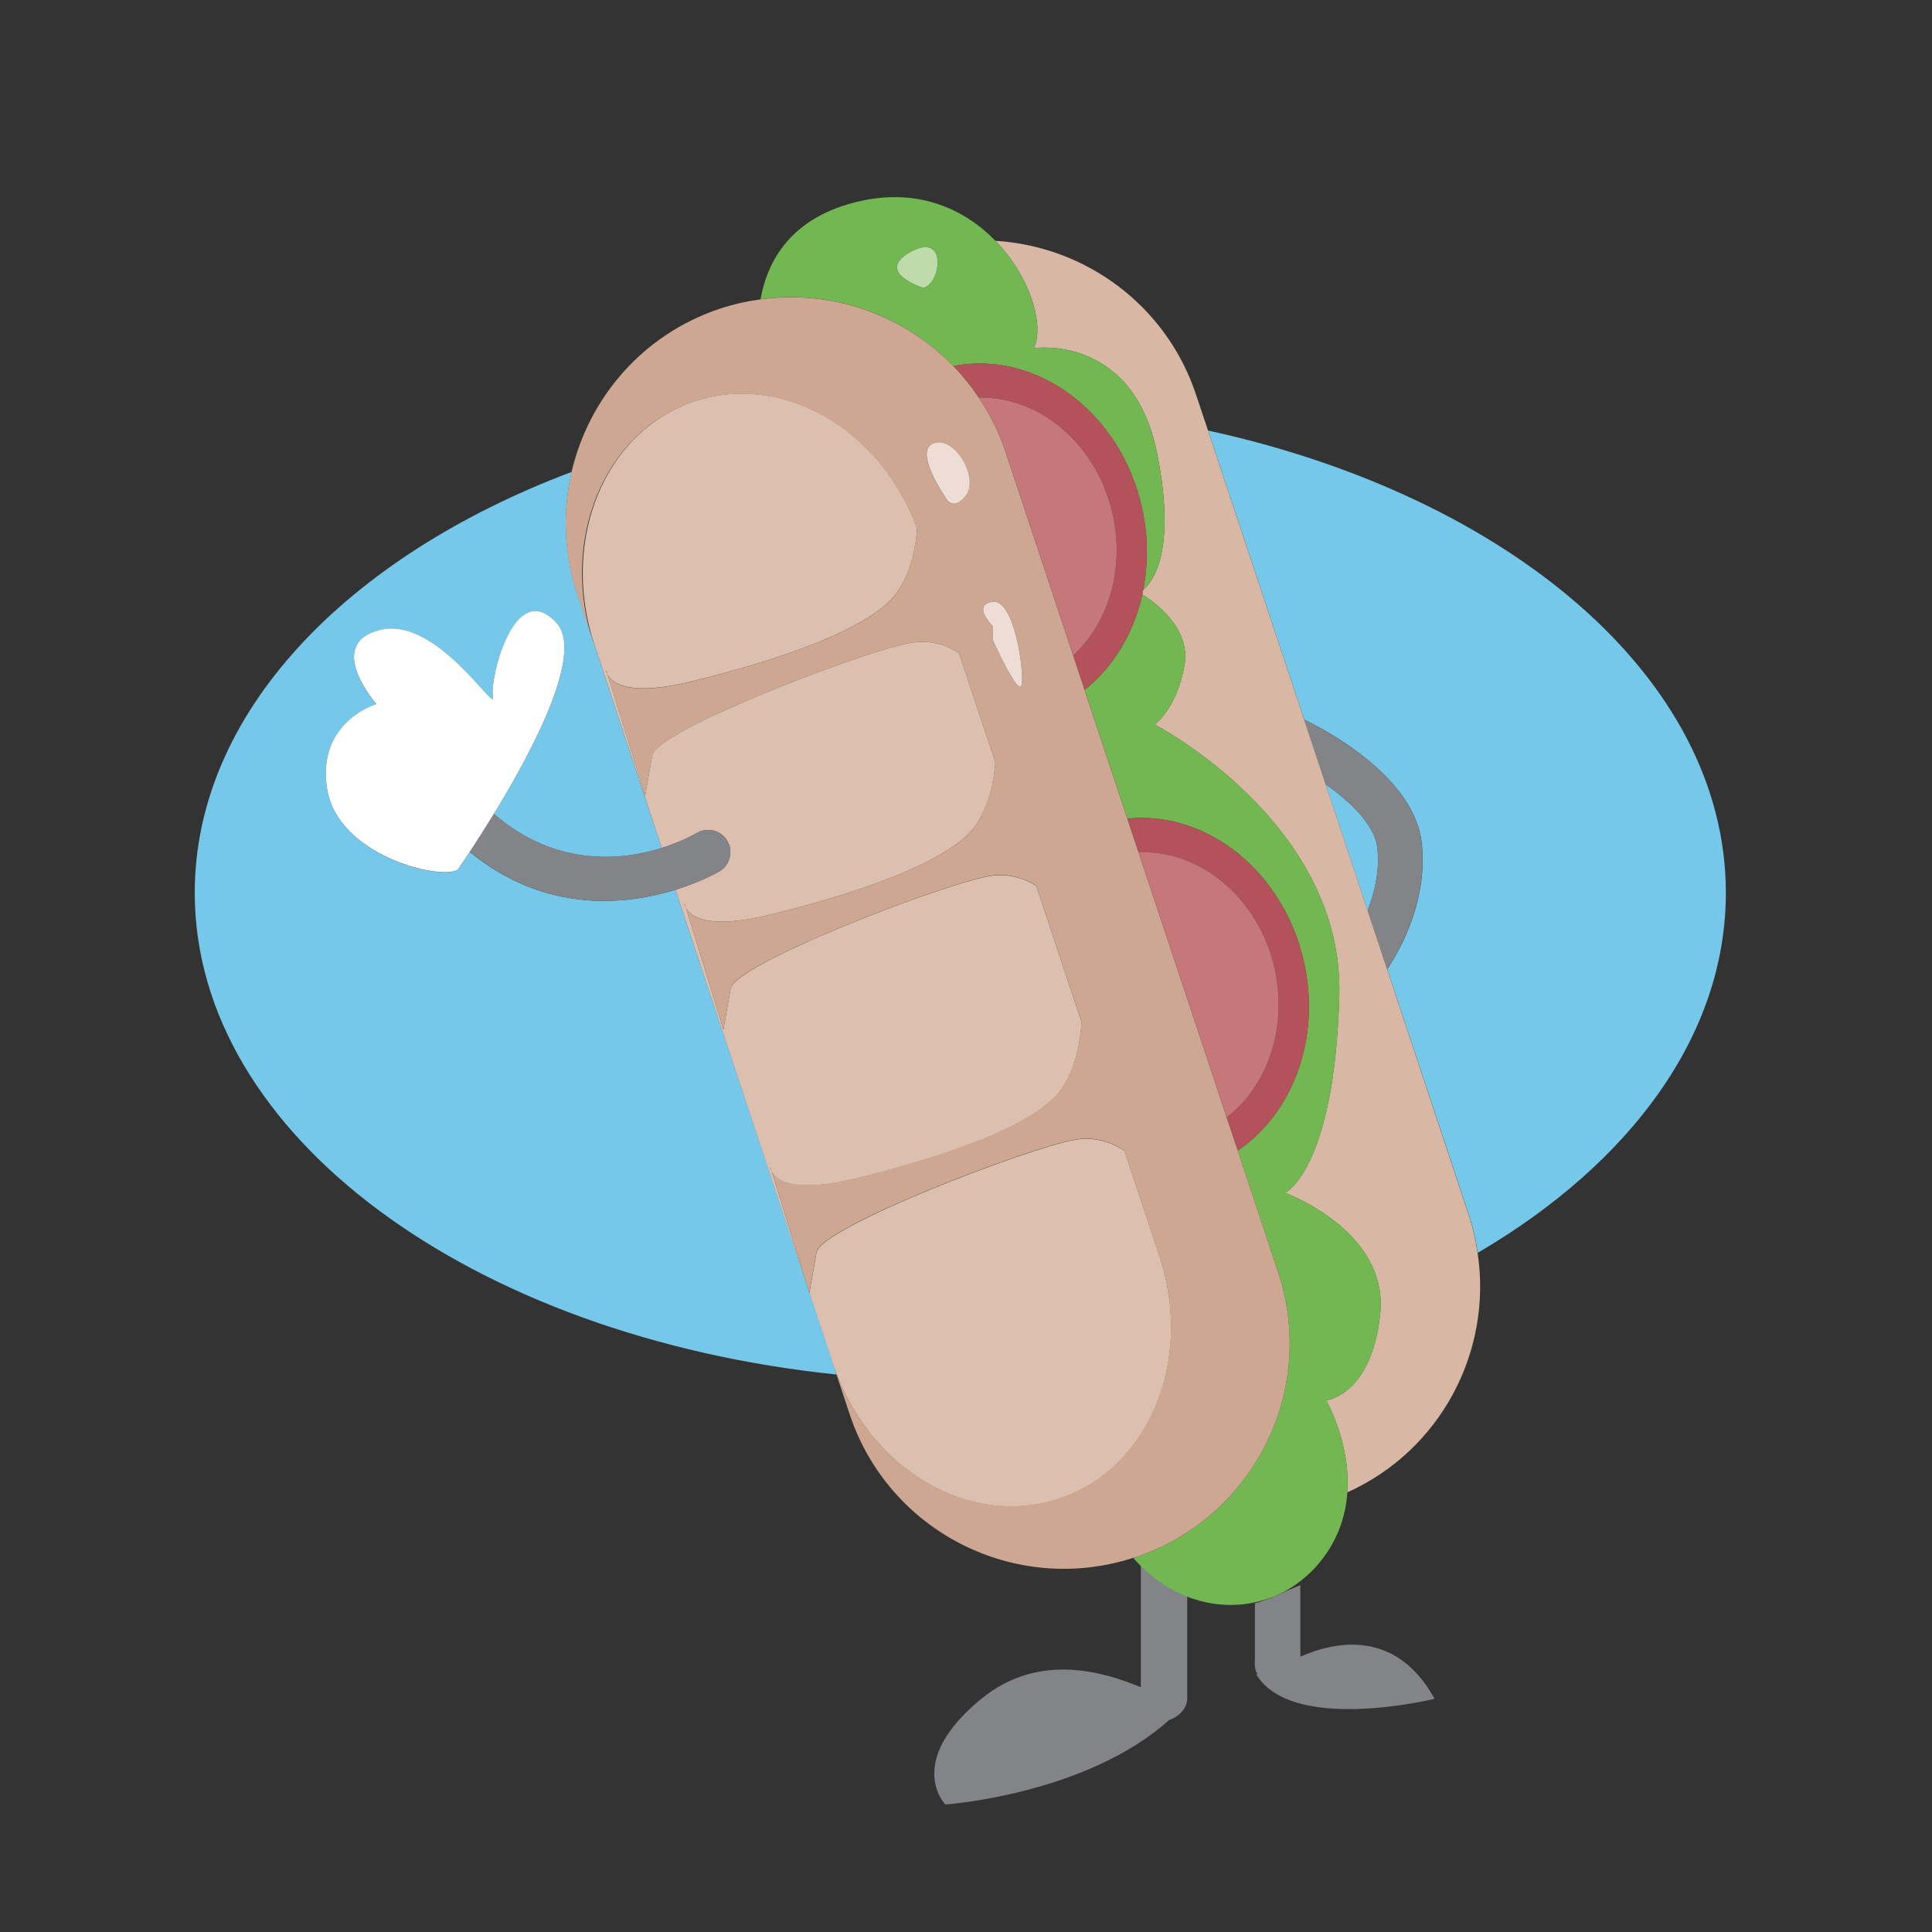 <?xml version="1.0" encoding="utf-8"?>
<!-- Generator: Adobe Illustrator 18.1.0, SVG Export Plug-In . SVG Version: 6.00 Build 0)  -->
<svg version="1.1" id="Layer_1" xmlns="http://www.w3.org/2000/svg" xmlns:xlink="http://www.w3.org/1999/xlink" x="0px" y="0px"
	 viewBox="0 0 2000 2000" enable-background="new 0 0 2000 2000" xml:space="preserve">
<rect x="0" y="0" width="2000" height="2000" fill="#333333" stroke="none"/>
<g>
	<path fill="#75C8EA" d="M862.6,1412l-24.7-74.1c0,0.1,0,0.4,0,0.4l-1.7-5.5L699.2,921.1c-50.2,15.5-134.2,25.4-212.9-39.2
		c-7.7,11.6-12.6,18.6-12.6,18.6c-18.2,11-124.1-14.6-135.1-84c-11-69.4,51.1-87.6,51.1-87.6s-54.8-62.1,3.7-76.7
		c58.4-14.6,120.5,87.6,116.9,69.4c-3.7-18.3,21.9-124.1,65.7-76.7c28.9,31.3-24.7,132.4-64.7,197.7c64.5,55.8,133.1,48,173.7,35.3
		l-70-211.4c0,0,0,0,0,0l-17.4-51.6c-14.1-42.4-15.2-85.8-5.8-126.4c-233.5,88-390.2,250.1-390.2,435.7
		c0,251.5,287.7,459.7,664.4,498.7L862.6,1412L862.6,1412z"/>
	<path fill="#75C8EA" d="M1425.8,877.6c-2.8-24-28.4-48-53.6-65.8l43.5,130.9C1422.8,924.6,1428.6,901.5,1425.8,877.6z"/>
	<path fill="#75C8EA" d="M1786.6,924.2c0-222-224.3-410.5-536-478.5l99.5,299.3c15.3,7.2,113.2,56.1,121.6,127.2
		c7.6,64.3-28.1,120.1-35.7,131.1l84.7,254.8c4.3,12.9,7.1,25.8,9.1,38.8C1687.6,1204.4,1786.6,1071.7,1786.6,924.2z"/>
	<path fill="#828487" d="M1181,1617.4v129.2c-35-14.3-104.1-37.9-165,11.9c-80.3,65.7-37.4,109.5-37.4,109.5s145.8-10.1,231.8-87.6
		c9.4-2.9,18.6-11.6,18.6-22v-107.9C1205,1643.4,1193,1632.4,1181,1617.4z"/>
	<path fill="#828487" d="M1299,1718.4c0,5.5-0.4,10.5,2.9,14.5l-1.6,0.1c36.5,62.1,184.8,25.6,184.8,25.6
		c-40.3-73.1-104-59.2-139-43.6v-74c-24,9.5-35,15.9-47,18.7V1718.4z"/>
	<path fill="#828487" d="M1425.8,877.6c2.8,23.9-3,47-10.1,65l20.2,60.7c7.6-11.1,43.3-66.9,35.7-131.1
		c-8.4-71.2-106.3-120-121.6-127.2l22.2,66.8C1397.3,829.6,1423,853.6,1425.8,877.6z"/>
	<path fill="#D8B8A5" d="M1435.9,1003.3l-20.2-60.7l-43.5-130.9l-22.2-66.8l-99.5-299.3l-12.3-36.9
		c-31-93.3-115.2-153.8-207.7-159.4c36.3,37.4,50.9,88,39.7,111.1c0,0,102.9-15.3,127.7,109.4c20.1,100.8-4.5,132.5-14.6,141
		c-0.3,1.5-0.5,3.1-0.8,4.6c11.5,7.1,50.6,34.4,43.7,73.2c-8,45.4-30.9,61.4-30.9,61.4s196,101.4,191.1,280.9
		c-4.9,179.6-56,204-56,204s106.7,38.9,98.4,124.3c-8.4,85.4-56,90.4-56,90.4s25.5,43.8,21.9,95.3c96-43.1,150.5-145.2,134.9-248
		c-2-13-4.8-25.9-9.1-38.8L1435.9,1003.3z"/>
	<path fill="#72B752" d="M986.8,378.9c86.3-16.6,173.2,47.8,195.3,146.3c6.6,29.5,6.6,58.6,1.2,85.6c10.1-8.5,34.7-40.2,14.6-141
		c-24.8-124.7-127.7-109.4-127.7-109.4c11.2-23.1-3.4-73.7-39.7-111.1c-31.5-32.4-79.2-55-140.7-41
		c-71.6,16.3-95.6,62.5-102.5,101.5C862.1,299.5,935.9,326.3,986.8,378.9z M955.7,297.9c0,0-51.3-16-12.9-37.2
		C981.3,239.5,974,294.3,955.7,297.9z"/>
	<path fill="#72B752" d="M1372.9,1449.6c0,0,47.7-5,56-90.4c8.3-85.4-98.4-124.3-98.4-124.3s51.1-24.4,56-204
		c4.9-179.5-191.1-280.9-191.1-280.9s22.9-16,30.9-61.4c6.8-38.8-32.3-66.1-43.7-73.2c-9,40-30,75.1-59.8,98.7l44.3,133.3
		c82-8.4,161.7,54.6,182.7,148.3c17.9,79.4-11.7,156.8-68.5,195.4l41.8,125.7c40.7,122.4-25.6,254.7-148,295.4
		c-0.7,0.2-1.3,0.3-2,0.5c1.4,1.6,2.8,3.1,4.2,4.7c14.1,15,29.8,26,46.2,33.2c23.2,10.2,47.6,13.1,70.7,9.1
		c16.5-2.9,32.2-9.2,46.2-18.7c8-5.5,15.5-12,22.2-19.5c21.9-24.6,30.5-51.6,32.2-76.7C1398.3,1493.3,1372.9,1449.6,1372.9,1449.6z"
		/>
	<path fill="#B3525A" d="M1182.2,525.2c-22.2-98.5-109-163-195.3-146.3c9.7,10,18.6,20.9,26.4,32.7c63-1.4,122.3,48.2,138.5,120.4
		c12.9,57.1-4.6,112.8-40.8,146.5l11.8,35.6c29.8-23.7,50.8-58.7,59.8-98.7c0.3-1.5,0.5-3.1,0.8-4.6
		C1188.8,583.8,1188.8,554.6,1182.2,525.2z"/>
	<path fill="#C6777A" d="M1151.8,532c-16.3-72.3-75.6-121.8-138.5-120.4c11.3,17,20.8,35.6,27.6,55.9l70.1,211
		C1147.2,644.9,1164.7,589.1,1151.8,532z"/>
	<path fill="#B3525A" d="M1319.5,1002.6c13.9,61.5-7.5,121.6-49.6,154l11.5,34.6c56.8-38.6,86.4-116,68.5-195.4
		c-21.1-93.7-100.7-156.8-182.7-148.3l11.6,34.9C1242.5,879.6,1303,929.5,1319.5,1002.6z"/>
	<path fill="#C6777A" d="M1319.5,1002.6c-16.5-73.1-77-123-140.8-120.3l91.2,274.3C1312,1124.2,1333.3,1064.1,1319.5,1002.6z"/>
	<path fill="#CDA791" d="M1323.1,1316.9l-41.8-125.7l-11.5-34.6l-91.2-274.3l-11.6-34.9l-44.3-133.3l-11.8-35.6l-70.1-211
		c-6.8-20.3-16.2-38.9-27.6-55.9c-7.9-11.8-16.7-22.7-26.4-32.7c-50.9-52.5-124.8-79.3-199.4-69c-14,1.9-28.1,5-42,9.6
		c-80.1,26.6-135.8,92.4-153.7,169c-9.4,40.5-8.4,84,5.7,126.4l17.1,51.6c-35.7-107.6,10.9-219.9,104.1-250.9
		c91.1-30.3,192.8,28.4,230.8,131.3c-1.5,19.8-6.3,45.5-20.5,66c-26.9,38.7-126.2,71.3-213.5,92.7c-65.2,16-82.1,1.3-86.5-7.2
		l38.9,125.7c0,0,2.8-16.2,7.4-42.1C679.8,756,894.8,673.6,943,665.4c20.2-3.4,37,2.5,49.7,10.6l37.7,113.4
		c-1.6,19.6-6.5,44.8-20.4,64.9C983.1,893,883.8,925.6,796.5,947c-65.2,15.9-82.2,1.3-86.5-7.2l38.9,125.7c0,0,2.9-16.2,7.4-42.1
		c4.6-25.9,219.6-108.3,267.8-116.6c19.7-3.3,36.1,2.3,48.7,10l46.8,140.9c-1.1,20.2-5.7,47.8-20.7,69.4
		c-26.9,38.7-126.2,71.3-213.5,92.7c-65.2,16-82.1,1.3-86.5-7.2l37.2,120.2l1.7,5.6c0,0,0-0.2,0-0.3c0.2-1.3,3-17,7.4-41.9
		c4.5-25.9,219.6-108.3,267.8-116.5c20.9-3.6,38.1,2.9,50.9,11.4l36.3,109.2c35.7,107.6-10.8,219.9-104.1,250.9
		c-93.3,31-197.8-31.1-233.6-138.7l3.5,10.6l13.6,41c40.5,121.8,171.6,187.9,293.4,148.6c0.7-0.2,1.3-0.3,2-0.5
		C1297.5,1571.5,1363.8,1439.3,1323.1,1316.9z M1057.8,707.7c-2,17.5-29.8-44.6-29.8-44.6v-14.6c0,0-22.6-21.9-0.7-25.6
		C1049.2,619.2,1059.7,690.2,1057.8,707.7z M966.7,458.6c21.9-7.3,47.5,36.5,32.8,54.8c-14.6,18.3-21.9,0-21.9,0
		S944.8,465.9,966.7,458.6z"/>
	<path fill="#DCBFAE" d="M685,877.8c21.1-6.6,34.6-14.5,36.2-15.4c10.9-6.5,25.1-3,31.6,7.9c6.5,10.9,3,25-7.8,31.6
		c-0.5,0.3-18.1,10.6-45.8,19.2L836.1,1333l-37.2-120.2c-1.5-2.9-1.6-5-1.6-5l1.6,5c4.4,8.5,21.3,23.1,86.5,7.2
		c87.3-21.4,186.6-54,213.5-92.7c15-21.6,19.6-49.2,20.7-69.4l-46.8-140.9c-12.6-7.7-29-13.3-48.7-10
		c-48.2,8.2-263.2,90.6-267.8,116.6c-4.5,25.9-7.4,42.1-7.4,42.1L710,939.8c-1.5-2.9-1.5-5-1.5-5l1.5,5c4.4,8.4,21.3,23.1,86.5,7.2
		c87.3-21.4,186.6-54,213.5-92.7c13.9-20,18.9-45.2,20.4-64.9L992.7,676c-12.7-8.1-29.4-14-49.7-10.6
		c-48.2,8.2-263.2,90.6-267.8,116.5c-4.6,25.9-7.4,42.1-7.4,42.1l-38.9-125.7c-1.5-2.9-1.5-5-1.5-5l1.5,5
		c4.4,8.4,21.3,23.1,86.5,7.2c87.3-21.3,186.6-54,213.5-92.7c14.2-20.4,19.1-46.2,20.5-66c-38-103-139.5-161.6-230.6-131.3
		C625.6,446.5,580,558.8,615,666.4c0,0,0,0,0,0L685,877.8z"/>
	<path fill="#DCBFAE" d="M862.6,1412.7c35.8,107.6,140.3,169.7,233.6,138.7c93.3-31,139.8-143.3,104.1-250.9l-36.3-109.2
		c-12.8-8.5-30.1-14.9-50.9-11.4c-48.2,8.2-263.2,90.6-267.8,116.5c-4.4,24.8-7.2,40.6-7.4,41.9L862.6,1412.7L862.6,1412.7z"/>
	<path fill="#CDA791" d="M628.9,698.3l-1.5-5C627.4,693.3,627.5,695.5,628.9,698.3z"/>
	<path fill="#CDA791" d="M710,939.8l-1.5-5C708.4,934.8,708.5,937,710,939.8z"/>
	<path fill="#CDA791" d="M798.9,1212.8l-1.6-5C797.3,1207.8,797.4,1209.9,798.9,1212.8z"/>
	<path fill="#828487" d="M745,901.9c10.9-6.6,14.3-20.7,7.8-31.6c-6.6-10.9-20.7-14.4-31.7-7.9c-1.6,1-15.2,8.9-36.3,15.4
		c-40.6,12.7-108.9,20.4-173.4-35.3c-9.6,15.7-18.4,29.3-25,39.3c78.7,64.7,162.6,54.8,212.9,39.2C727,912.5,744.5,902.3,745,901.9z
		"/>
	<path fill="#FFFFFF" d="M576,644.8c-43.8-47.5-69.4,58.4-65.7,76.7c3.6,18.3-58.4-84-116.9-69.4c-58.4,14.6-3.7,76.7-3.7,76.7
		s-62.1,18.3-51.1,87.6c10.9,69.4,116.9,94.9,135.1,84c0,0,4.9-7,12.6-18.6c6.7-10.1,15.4-23.7,25-39.3
		C551.3,777.2,604.9,676.1,576,644.8z"/>
	<path fill="#EEDDD4" d="M999.6,513.4c14.6-18.3-10.9-62.1-32.8-54.8c-21.9,7.3,10.9,54.8,10.9,54.8S985,531.6,999.6,513.4z"/>
	<path fill="#EEDDD4" d="M1028,648.5v14.6c0,0,27.8,62.1,29.8,44.6c2-17.5-8.6-88.4-30.5-84.8C1005.4,626.6,1028,648.5,1028,648.5z"
		/>
	<path fill="#BDDCAA" d="M955.7,297.9c18.3-3.6,25.6-58.4-12.9-37.2C904.5,281.9,955.7,297.9,955.7,297.9z"/>
</g>
</svg>
